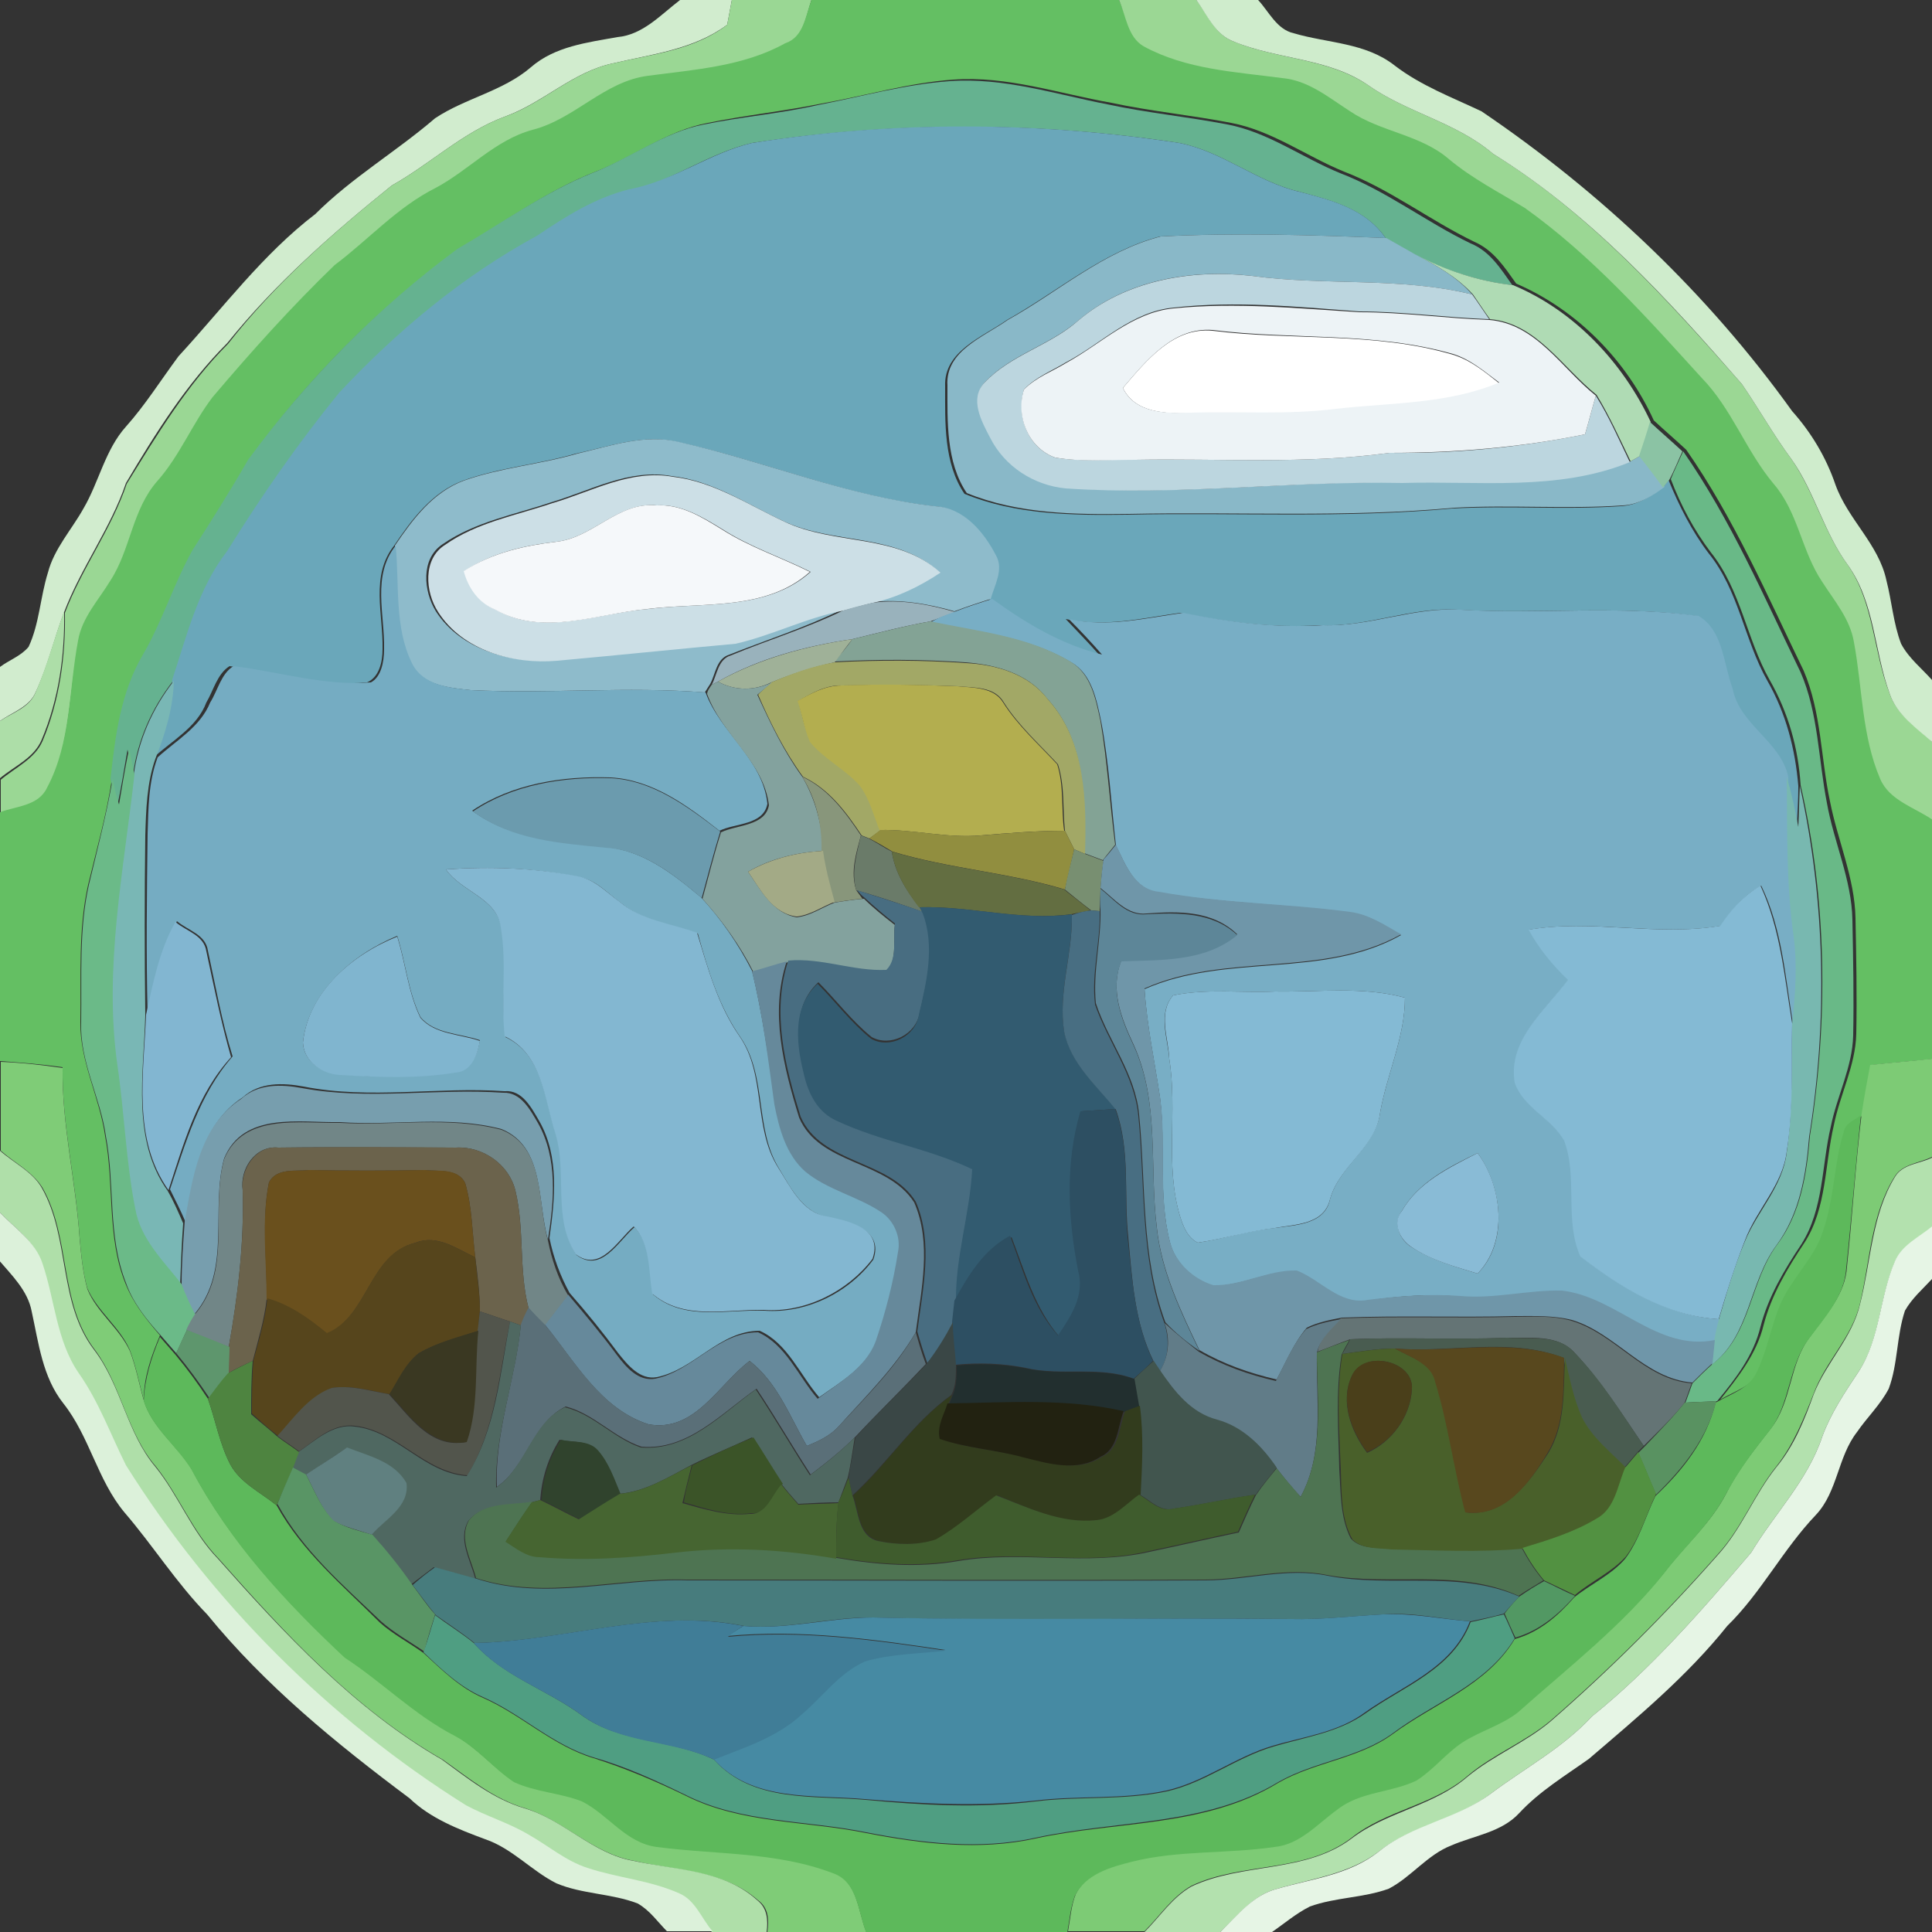 <?xml version="1.0" encoding="utf-8"?>
<!-- Generator: Adobe Illustrator 26.0.3, SVG Export Plug-In . SVG Version: 6.00 Build 0)  -->
<svg version="1.1" id="Layer_1" xmlns="http://www.w3.org/2000/svg" xmlns:xlink="http://www.w3.org/1999/xlink" x="0px" y="0px"
	 viewBox="0 0 250 250" style="enable-background:new 0 0 250 250;" xml:space="preserve">
<rect x="0" y="0" width="250" height="250" fill="#333333" stroke="none"/>
<style type="text/css">
	.st0{fill:#FFFFFF;}
	.st1{fill:#D1ECCE;}
	.st2{fill:#9AD794;}
	.st3{fill:#64BF63;}
	.st4{fill:#9BD794;}
	.st5{fill:#CFECCC;}
	.st6{fill:#65B290;}
	.st7{fill:#6AA7BA;}
	.st8{fill:#89B8C8;}
	.st9{fill:#AFDBB4;}
	.st10{fill:#BCD6DF;}
	.st11{fill:#EDF3F6;}
	.st12{fill:#8EBBCB;}
	.st13{fill:#8BC3A4;}
	.st14{fill:#69B987;}
	.st15{fill:#CCDFE6;}
	.st16{fill:#F5F8FA;}
	.st17{fill:#75ACC2;}
	.st18{fill:#99B2BC;}
	.st19{fill:#78AEC5;}
	.st20{fill:#ADDEA8;}
	.st21{fill:#83A395;}
	.st22{fill:#9FB198;}
	.st23{fill:#A2A866;}
	.st24{fill:#83A29E;}
	.st25{fill:#79B7B5;}
	.st26{fill:#B3AE4F;}
	.st27{fill:#6BBA88;}
	.st28{fill:#6B9BAE;}
	.st29{fill:#88967B;}
	.st30{fill:#78B8B0;}
	.st31{fill:#918E3F;}
	.st32{fill:#6A7B69;}
	.st33{fill:#788F71;}
	.st34{fill:#6F96A9;}
	.st35{fill:#A3AA86;}
	.st36{fill:#636E41;}
	.st37{fill:#83B7D1;}
	.st38{fill:#486D81;}
	.st39{fill:#5D8698;}
	.st40{fill:#84BAD4;}
	.st41{fill:#325B70;}
	.st42{fill:#486E82;}
	.st43{fill:#82B6D1;}
	.st44{fill:#80B5CF;}
	.st45{fill:#66899B;}
	.st46{fill:#7FCC77;}
	.st47{fill:#7DCB75;}
	.st48{fill:#779EAE;}
	.st49{fill:#2D4F62;}
	.st50{fill:#5DB95B;}
	.st51{fill:#718687;}
	.st52{fill:#6B634C;}
	.st53{fill:#89BBD6;}
	.st54{fill:#B3E1AE;}
	.st55{fill:#AFDFA9;}
	.st56{fill:#6A501D;}
	.st57{fill:#DCF1DA;}
	.st58{fill:#E6F5E5;}
	.st59{fill:#56451C;}
	.st60{fill:#52554C;}
	.st61{fill:#5A6F78;}
	.st62{fill:#647475;}
	.st63{fill:#4F6861;}
	.st64{fill:#3A4746;}
	.st65{fill:#617C88;}
	.st66{fill:#5E966D;}
	.st67{fill:#3A3822;}
	.st68{fill:#4E7452;}
	.st69{fill:#495C50;}
	.st70{fill:#49602A;}
	.st71{fill:#58481E;}
	.st72{fill:#4E8440;}
	.st73{fill:#222F2F;}
	.st74{fill:#41554E;}
	.st75{fill:#4A3F1A;}
	.st76{fill:#323C1D;}
	.st77{fill:#599261;}
	.st78{fill:#222211;}
	.st79{fill:#30432D;}
	.st80{fill:#3B5428;}
	.st81{fill:#608080;}
	.st82{fill:#529141;}
	.st83{fill:#599565;}
	.st84{fill:#466531;}
	.st85{fill:#3F5C2D;}
	.st86{fill:#477C7D;}
	.st87{fill:#529863;}
	.st88{fill:#4F9E82;}
	.st89{fill:#468AA3;}
	.st90{fill:#407D97;}
</style>
<g id="_x23_ffffffff">
	<path class="st0" d="M145.3,50.2c3-3.5,6.5-7.9,11.6-7.4c10.3,1.3,21,0.1,31.1,3.1c2.3,0.7,4.1,2.2,6,3.7c-6.7,2.8-14,2.6-21.1,3.4
		c-6.3,0.8-12.6,0.2-18.9,0.5C150.9,53.5,146.9,53.5,145.3,50.2z"/>
</g>
<g id="_x23_d1ecceff">
	<path class="st1" d="M88,0h6.7c-0.2,1.1-0.4,2.1-0.6,3.2c-4.3,3.2-9.7,3.8-14.8,5c-5.2,1.1-9,5.1-14,6.9c-5.4,2-9.6,6.1-14.6,8.9
		C43,30.2,35.6,36.7,29.4,44.4c-5.3,5.3-9.3,11.7-13.1,18.1c-2,5.9-5.8,10.9-8,16.7C7,82.6,6.2,86.2,4.6,89.6
		c-0.8,1.9-3.1,2.6-4.6,3.7v-7c1.2-0.9,2.7-1.4,3.7-2.6c1.4-3,1.5-6.4,2.5-9.6c0.8-3.1,3.1-5.6,4.6-8.3c2-3.4,2.8-7.6,5.5-10.6
		c2.5-2.8,4.5-6,6.8-9.1c5.8-6.3,10.9-13.2,17.7-18.4c4.7-4.7,10.5-8.1,15.5-12.4c3.9-2.6,8.8-3.5,12.4-6.6
		c3.1-2.7,7.3-3.2,11.2-3.9C83.2,4.5,85.5,1.9,88,0z"/>
</g>
<g id="_x23_9ad794ff">
	<path class="st2" d="M94.7,0H105c-0.7,2.1-1,4.8-3.2,5.8C96.3,8.8,90,9.1,84,10c-5.7,0.7-9.6,5.6-15,7c-4.9,1.3-8.2,5.2-12.5,7.5
		c-5,2.5-8.7,6.7-13.1,10c-5.6,5.4-10.8,11.2-15.8,17.1c-2.6,3.5-4.2,7.6-7.1,10.8c-3.3,3.6-3.5,8.8-6.1,12.9
		c-1.5,2.5-3.6,4.8-4.2,7.8c-1.3,6.3-1,13.1-4,19c-1.1,2.4-4,2.4-6.1,3.2v-4.4c1.9-1.6,4.4-2.7,5.4-5c2.2-5.2,3-11,2.9-16.6
		c2.2-5.8,6-10.8,8-16.7c3.9-6.3,7.8-12.8,13.1-18.1C35.6,36.7,43,30.2,50.7,24c5-2.8,9.2-6.9,14.6-8.9c4.9-1.7,8.8-5.8,14-6.9
		c5.1-1.2,10.5-1.7,14.8-5C94.3,2.1,94.5,1.1,94.7,0z"/>
</g>
<g id="_x23_64bf63ff">
	<path class="st3" d="M105,0h39.8c1,2,1.2,4.8,3.4,5.9c5.5,3,11.8,3.2,17.9,4.1c3.4,0.3,6.1,2.5,8.8,4.3c4,2.7,9.1,3,12.8,6.2
		c3,2.5,6.5,4.3,9.8,6.3c8.6,6.2,15.7,14.2,22.9,22c3.9,4,5.7,9.4,9.3,13.7c3.2,3.7,3.6,8.8,6.3,12.7c1.6,2.5,3.6,4.8,4.1,7.8
		c1.1,5.9,1,12.1,3.4,17.7c1.2,2.8,4.4,3.7,6.8,5.3v31c-2.7,0.3-5.4,0.5-8,0.8c-0.4,2.1-0.8,4.3-1.1,6.4c-0.8,0.7-2,1-2.2,2.1
		c-1.3,4.1-1.2,8.5-2.5,12.6c-1.1,3.5-4,6.1-5.5,9.4c-1.3,2.9-1.8,6.1-3.1,8.9c-1,2.1-3.4,2.8-5.3,3.9c2.3-2.9,4.7-5.9,5.6-9.6
		c1-3.9,3.1-7.4,5.3-10.7c2.9-4.5,2.6-10.1,3.8-15.2c0.8-4,2.8-7.7,2.9-11.8c0.1-5,0-10-0.1-15c-0.1-5.2-2.3-10-3.3-15.1
		c-1.2-5.6-1.1-11.5-3.4-16.9c-4.7-9.7-9-19.7-15.2-28.6c-1.4-1.3-2.8-2.5-4.2-3.8c-3.5-7.7-9.9-14.3-17.8-17.7
		c-1.5-2.1-2.9-4.3-5.4-5.4c-5.8-2.8-10.9-6.8-16.9-9.1c-4.9-2-9.3-5.3-14.6-6.3c-5.1-1-10.4-1.5-15.5-2.6c-6.8-1.2-13.5-3.5-20.4-3
		c-5.8,0.4-11.4,2.1-17.1,3.1c-4.9,1-9.8,1.5-14.7,2.5c-5.3,1-9.6,4.4-14.5,6.3c-6.2,2.4-11.6,6.4-17.4,9.8
		C48.9,39.8,39.8,49,32.3,59.4c-2.3,4-4.8,7.8-7.2,11.7c-2.4,4.4-3.9,9.2-6.4,13.5c-2.9,4.9-3.6,10.6-4.2,16.1
		c-0.7,4.7-2,9.2-3.1,13.8c-1.3,5.8-0.9,11.8-1,17.7c-0.1,5.1,2.5,9.8,3.2,14.8c1.2,6.3,0.2,13,2.6,19c1,2.6,2.7,4.7,4.5,6.8
		c-1.1,2.6-2.1,5.4-2.1,8.3c-0.6-2.1-1-4.3-1.8-6.4c-1.3-3-4.2-5-5.5-8c-0.6-2.1-0.8-4.4-1-6.6c-0.5-7.4-2.3-14.6-2.2-22
		c-2.7-0.4-5.4-0.6-8.1-0.8v-32.2c2.1-0.8,5-0.8,6.1-3.2c3.1-5.8,2.8-12.7,4-19c0.5-3,2.7-5.3,4.2-7.8c2.6-4,2.8-9.2,6.1-12.9
		c2.9-3.3,4.5-7.4,7.1-10.8c5-5.9,10.2-11.7,15.8-17.1c4.4-3.3,8.1-7.5,13.1-10c4.3-2.3,7.7-6.2,12.5-7.5c5.5-1.4,9.3-6.3,15-7
		c6-0.8,12.3-1.2,17.7-4.2C104,4.8,104.2,2.1,105,0z"/>
</g>
<g id="_x23_9bd794ff">
	<path class="st4" d="M144.8,0h10c1.5,1.9,2.4,4.5,4.9,5.4c5.6,2.3,12.1,2.1,17.3,5.6c5.1,3.6,11.4,4.8,16.2,8.9
		c12.5,7.7,22.5,18.8,32.2,29.8c2.2,3.2,4.1,6.6,6.4,9.7c3,4.3,4.2,9.5,7.3,13.7c3.4,4.9,3.3,11.2,5.4,16.6c0.9,2.8,3.6,4.4,5.6,6.4
		v10c-2.3-1.6-5.6-2.5-6.8-5.3c-2.4-5.6-2.3-11.8-3.4-17.7c-0.5-3-2.5-5.3-4.1-7.8c-2.7-4-3.1-9-6.3-12.7c-3.6-4.3-5.4-9.7-9.3-13.7
		c-7.1-7.8-14.2-15.8-22.9-22c-3.3-2-6.8-3.8-9.8-6.3c-3.7-3.2-8.8-3.5-12.8-6.2c-2.8-1.8-5.4-4-8.8-4.3c-6-0.8-12.4-1.1-17.9-4.1
		C145.9,4.8,145.7,2,144.8,0z"/>
</g>
<g id="_x23_cfecccff">
	<path class="st5" d="M154.8,0h8c1.4,1.5,2.4,3.8,4.6,4.3c4.4,1.3,9.3,1.2,13.1,4.2c3.4,2.6,7.4,4.1,11.2,5.9
		c15.5,10.5,29.3,23.6,40.2,38.8c2.5,2.8,4.4,6,5.6,9.5c1.6,4.5,5.6,7.7,6.6,12.4c0.7,2.7,0.9,5.6,1.9,8.2c1,1.9,2.7,3.2,4.1,4.8v8
		c-2.1-1.9-4.7-3.6-5.6-6.4c-2-5.5-1.9-11.7-5.4-16.6c-3.1-4.2-4.3-9.5-7.3-13.7c-2.3-3.1-4.2-6.5-6.4-9.7
		c-9.6-11-19.6-22-32.2-29.8c-4.8-4.1-11.1-5.3-16.2-8.9c-5.1-3.5-11.7-3.3-17.3-5.6C157.2,4.5,156.2,1.9,154.8,0z"/>
</g>
<g id="_x23_65b290ff">
	<path class="st6" d="M105.8,13.6c5.7-1.1,11.3-2.7,17.1-3.1c7-0.5,13.7,1.7,20.4,3c5.1,1.1,10.3,1.6,15.5,2.6
		c5.3,1,9.7,4.3,14.6,6.3c6,2.3,11.1,6.3,16.9,9.1c2.5,1,3.9,3.3,5.4,5.4c-4.4-0.5-8.7-1.9-12.7-4c-1.3-0.7-2.5-1.4-3.7-2.1
		c-2.6-3.8-7.1-4.9-11.2-6c-5.5-1.3-9.9-5.2-15.5-6.3c-18.3-2.8-37-2.8-55.3,0c-5.5,1.3-10.2,4.8-15.6,6.2c-4.4,1.1-8.2,3.4-11.9,6
		C60.1,36,51.6,43.1,44.1,51C38.8,57.5,34,64.4,29.5,71.5c-3.8,4.8-5.2,10.8-7.1,16.6c-2.8,3.6-4.6,7.7-5.2,12.2
		c-0.2-0.8-0.5-2.5-0.7-3.3c-0.4,2.4-0.8,4.8-1.3,7.2c-0.2-0.8-0.7-2.5-0.9-3.4c0.6-5.5,1.3-11.2,4.2-16.1c2.5-4.3,4-9.2,6.4-13.5
		c2.5-3.9,4.9-7.7,7.2-11.7C39.8,49,48.9,39.8,59.2,32.2c5.7-3.3,11.2-7.3,17.4-9.8c4.9-1.9,9.3-5.3,14.5-6.3
		C96,15.1,101,14.7,105.8,13.6z"/>
</g>
<g id="_x23_6aa7baff">
	<path class="st7" d="M97.3,18.5c18.3-2.9,37-2.8,55.3,0c5.6,1.1,10,5,15.5,6.3c4.2,1.1,8.6,2.2,11.2,6c-9.7-0.4-19.5-0.7-29.2-0.2
		c-7.3,1.9-13.2,7.1-19.8,10.8c-3.1,2.2-8.2,4-8,8.6c0,4.7-0.2,9.9,2.5,13.9c6.6,2.7,13.9,2.8,21,2.7c14-0.3,28.1,0.5,42.1-0.8
		c7.3-0.4,14.6,0.2,21.8-0.3c2.1-0.1,3.8-1.2,5.4-2.4c0.2-0.2,0.6-0.7,0.8-1c1.4,3.4,3,6.6,5.2,9.5c3.9,4.8,4.6,11.2,7.6,16.5
		c2.4,4.2,3.6,8.8,4,13.6c0,1.8-0.1,3.5-0.2,5.3c-0.5-2.2-1-4.3-1.5-6.5c-1.1-4.6-6.3-6.7-7.2-11.4c-1.1-3.2-1.1-7.5-4.4-9.4
		c-10.2-1.4-20.4-0.2-30.7-0.8c-6.1-0.4-11.8,2.3-17.9,2c-6.1,0.4-12.1-0.4-18.1-1.6c-4.9,0.7-9.8,1.9-14.8,0.8
		c1.4,1.5,2.9,3,4.3,4.6c-5.2-1.2-9.8-4.1-14.2-7.2c0.4-1.8,1.7-3.8,0.7-5.6c-1.6-3.1-4.2-6.2-7.9-6.4c-11.4-1.3-22-5.9-33.1-8.3
		c-4.4-1.1-8.9,0.6-13.2,1.5c-4.8,1.4-9.9,1.8-14.6,3.5c-4,1.5-6.6,5-8.9,8.4c-3.1,3.9-1.4,8.9-1.5,13.4c0,1.6-0.4,3.6-2,4.3
		c-6,0.6-11.9-1.3-17.8-2.1c-1.6,1-2.1,3.2-3,4.7c-1.2,3.2-4.4,4.9-6.8,7.1c1.3-3.2,2.3-6.6,2.4-10.1c1.9-5.7,3.3-11.7,7.1-16.6
		c4.4-7.1,9.2-14,14.5-20.5c7.5-8,16-15.1,25.6-20.3c3.7-2.5,7.5-4.9,11.9-6C87.2,23.4,91.8,19.8,97.3,18.5z"/>
</g>
<g id="_x23_89b8c8ff">
	<path class="st8" d="M130.4,41.4c6.5-3.6,12.4-8.9,19.8-10.8c9.7-0.5,19.4-0.2,29.2,0.2c1.2,0.7,2.5,1.4,3.7,2.1
		c2.7,1.4,5.4,2.9,7.4,5.2c-9.4-2.3-19.1-1.1-28.5-2.4c-7.8-0.9-16.3,0.5-22.5,5.8c-3.7,3.2-8.7,4.4-12,7.9c-2,2.1-0.4,5,0.7,7.1
		c1.9,3.7,5.7,6.2,9.8,6.6c14.5,1.1,29-0.9,43.6-0.7c9.8-0.4,20.1,1,29.4-2.7c0.3-0.2,0.9-0.5,1.2-0.7c1,1.3,2.1,2.7,3.2,4
		c-1.6,1.2-3.4,2.3-5.4,2.4c-7.3,0.5-14.6-0.1-21.8,0.3c-14,1.3-28.1,0.5-42.1,0.8c-7.1,0.1-14.4,0-21-2.7c-2.7-4-2.5-9.3-2.5-13.9
		C122.3,45.4,127.3,43.6,130.4,41.4z"/>
</g>
<g id="_x23_afdbb4ff">
	<path class="st9" d="M183.1,32.9c4,2.1,8.2,3.5,12.7,4c7.9,3.3,14.2,10,17.8,17.7c-0.4,1.5-0.9,3-1.4,4.4c-0.3,0.2-0.9,0.5-1.2,0.7
		c-1.4-2.9-2.7-5.8-4.4-8.6c-4.4-3.5-7.8-9.3-13.8-9.8c-0.8-1.1-1.5-2.2-2.2-3.2C188.5,35.8,185.8,34.3,183.1,32.9z"/>
</g>
<g id="_x23_bcd6dfff">
	<path class="st10" d="M139.5,41.5c6.1-5.2,14.6-6.7,22.5-5.8c9.5,1.3,19.2,0.1,28.5,2.4c0.8,1.1,1.5,2.2,2.2,3.2
		c-5.6-0.2-11.2-1-16.8-1c-8-0.6-16-1.4-24-0.5c-5.5,0.5-9.4,4.7-14,7.1c-1.8,1.1-3.9,1.9-5.4,3.5c-1,3.5,0.5,7.5,4,8.8
		c3.4,0.6,6.9,0.2,10.4,0.3c11-0.2,22,0.6,32.9-0.9c8.5,0.1,16.9-0.7,25.3-2.4c0.5-1.7,0.9-3.3,1.4-5c1.7,2.7,3,5.7,4.4,8.6
		c-9.3,3.8-19.6,2.4-29.4,2.7c-14.5-0.3-29,1.7-43.6,0.7c-4.1-0.4-7.9-2.8-9.8-6.6c-1.1-2.1-2.7-5-0.7-7.1
		C130.8,45.9,135.9,44.7,139.5,41.5z"/>
</g>
<g id="_x23_edf3f6ff">
	<path class="st11" d="M137.9,47c4.6-2.5,8.6-6.6,14-7.1c8-0.8,16,0,24,0.5c5.6,0,11.2,0.8,16.8,1c6.1,0.5,9.4,6.3,13.8,9.8
		c-0.5,1.7-0.9,3.3-1.4,5c-8.3,1.7-16.8,2.4-25.3,2.4c-10.9,1.5-22,0.7-32.9,0.9c-3.5,0-7,0.3-10.4-0.3c-3.5-1.3-5.1-5.4-4-8.8
		C134.1,48.8,136.1,48.1,137.9,47 M145.3,50.2c1.6,3.3,5.6,3.3,8.7,3.2c6.3-0.2,12.6,0.3,18.9-0.5c7.1-0.8,14.4-0.6,21.1-3.4
		c-1.9-1.4-3.7-3-6-3.7c-10.1-2.9-20.7-1.8-31.1-3.1C151.8,42.3,148.3,46.7,145.3,50.2z"/>
</g>
<g id="_x23_8ebbcbff">
	<path class="st12" d="M74.7,58.7c4.3-1,8.8-2.6,13.2-1.5c11.1,2.5,21.7,7,33.1,8.3c3.7,0.2,6.3,3.3,7.9,6.4c1,1.8-0.2,3.8-0.7,5.6
		c-1.6,0.5-3.1,1-4.7,1.6c-3.5-1-7.1-1.6-10.7-1.2c3.1-0.7,6.1-2.1,8.7-3.9c-5.6-5.1-13.7-3.5-20.2-6.6c-4.7-2.2-9.1-5.2-14.4-5.8
		c-5.5-1-10.5,1.9-15.6,3.4c-4.7,1.6-9.8,2.5-14,5.4c-2.9,1.9-2.5,6.1-0.9,8.7c3.2,5,9.8,6.8,15.4,6.3c7.7-0.7,15.4-1.6,23.1-2.2
		c4.8-1,9.2-3.4,14-4.3c-4.7,2.3-9.7,3.9-14.5,5.8c-1.7,0.5-1.8,2.5-2.5,3.8c-0.2,0.3-0.5,0.8-0.7,1.1c-10.1-0.8-20.2,0.2-30.3-0.3
		c-2.8-0.3-6.4-0.6-7.7-3.5c-2.4-4.7-1.7-10.1-2.1-15.2c2.3-3.4,4.9-6.9,8.9-8.4C64.8,60.5,69.9,60.1,74.7,58.7z"/>
</g>
<g id="_x23_8bc3a4ff">
	<path class="st13" d="M212.1,59c0.5-1.5,1-3,1.4-4.4c1.4,1.3,2.8,2.5,4.2,3.8c-0.4,0.9-1.2,2.8-1.7,3.7c-0.2,0.2-0.6,0.7-0.8,1
		C214.2,61.7,213.2,60.4,212.1,59z"/>
</g>
<g id="_x23_69b987ff">
	<path class="st14" d="M217.8,58.4C224,67.3,228.3,77.3,233,87c2.3,5.3,2.3,11.3,3.4,16.9c0.9,5.1,3.2,9.9,3.3,15.1
		c0.1,5,0.2,10,0.1,15c-0.1,4.1-2.1,7.8-2.9,11.8c-1.2,5.1-0.9,10.6-3.8,15.2c-2.2,3.3-4.3,6.8-5.3,10.7c-0.9,3.7-3.2,6.7-5.6,9.6
		c-1.4,0.1-2.7,0.1-4.1,0.2c0.3-0.8,0.6-1.7,0.9-2.5c0.8-0.8,1.7-1.7,2.6-2.5c5-3.8,4.8-10.7,8.4-15.5c3-4,3.8-9.1,4.2-14
		c2.4-15,2.2-30.5-1.2-45.4c-0.3-4.8-1.6-9.4-4-13.6c-3-5.3-3.7-11.6-7.6-16.5c-2.2-2.9-3.9-6.1-5.2-9.5
		C216.5,61.2,217.4,59.3,217.8,58.4z"/>
</g>
<g id="_x23_ccdfe6ff">
	<path class="st15" d="M71.5,65.1c5.1-1.5,10.1-4.4,15.6-3.4c5.2,0.6,9.7,3.6,14.4,5.8c6.5,3.1,14.6,1.5,20.2,6.6
		c-2.7,1.8-5.6,3.2-8.7,3.9c-1.3,0.3-2.6,0.7-3.8,1c-4.8,0.9-9.2,3.2-14,4.3c-7.7,0.7-15.4,1.5-23.1,2.2c-5.7,0.5-12.2-1.3-15.4-6.3
		c-1.7-2.6-2-6.9,0.9-8.7C61.7,67.6,66.8,66.7,71.5,65.1 M72,70.1c-4.2,0.5-8.3,1.4-11.9,3.8c0.6,2.2,1.9,4.1,4.1,5
		c6.1,3.5,13.2,0.4,19.7-0.1c7-0.9,15.3,0.3,21-4.8c-3.8-1.9-7.8-3.2-11.4-5.5c-2.6-1.6-5.4-3.3-8.5-3.1C80,64.9,76.7,69.6,72,70.1z
		"/>
</g>
<g id="_x23_f5f8faff">
	<path class="st16" d="M72,70.1c4.7-0.5,8-5.2,12.9-4.7c3.2-0.2,5.9,1.5,8.5,3.1c3.6,2.3,7.6,3.6,11.4,5.5c-5.7,5.1-13.9,3.9-21,4.8
		c-6.5,0.6-13.5,3.6-19.7,0.1c-2.2-0.9-3.5-2.8-4.1-5C63.7,71.5,67.9,70.6,72,70.1z"/>
</g>
<g id="_x23_75acc2ff">
	<path class="st17" d="M49.7,84c0.1-4.5-1.6-9.5,1.5-13.4c0.5,5.1-0.2,10.5,2.1,15.2c1.4,2.9,4.9,3.2,7.7,3.5
		c10.1,0.5,20.2-0.5,30.3,0.3c1.9,5.2,7.4,8.6,8,14.4c-0.5,2.8-4.2,2.5-6.2,3.5c-4.1-3.2-8.6-6.6-14.1-6.9
		c-6.2-0.2-12.7,0.8-17.9,4.3c5,3.7,11.3,4,17.2,4.7c4.9,0.4,8.8,3.5,12.4,6.5c2.6,2.8,4.8,6,6.6,9.5c1.4,5.6,2.1,11.4,3.1,17.1
		c0.6,3.1,1.5,6.5,4,8.7c2.9,2.4,6.8,3.2,9.9,5.3c1.6,1.1,2.4,3.2,2.1,5.1c-0.6,3.9-1.6,7.9-2.9,11.6c-1.3,3.5-4.7,5.4-7.5,7.4
		c-2.5-2.9-4.1-7-7.7-8.6c-5.2,0-8.4,5-13.3,6c-2.2,0.4-3.8-1.6-5-3.1c-2-2.7-4.1-5.3-6.3-7.8c-1.2-2.2-2.1-4.6-2.6-7.1
		c0.7-5,1.3-10.5-1.3-15.1c-1-1.7-2.2-4.1-4.5-3.9c-8.6-0.6-17.4,1.1-26-0.6c-2.7-0.5-5.7-0.6-7.9,1.4c-5.4,3.5-6.3,10.3-7.4,16.1
		c-0.6-1.4-1.3-2.8-2-4.2c2-6,3.8-12.3,8.1-17.2c-1.4-4.5-2.2-9.1-3.2-13.7c-0.3-2.1-2.6-2.6-4-3.8c-2.2,3.7-3,7.9-3.8,12
		c-0.2-7.8-0.1-15.6,0-23.3c0.1-3.3,0.1-6.7,1.3-9.9c2.4-2.2,5.5-3.9,6.8-7.1c1-1.6,1.4-3.7,3-4.7c5.9,0.7,11.8,2.6,17.8,2.1
		C49.3,87.6,49.7,85.7,49.7,84 M57.7,112.5c2,2.9,6.6,3.7,7.2,7.6c0.8,4.7-0.1,9.4,0.5,14.1c4.9,2.3,5.1,8.2,6.6,12.7
		c1.5,5-0.4,10.9,2.6,15.5c3.2,2.4,5.4-1.8,7.5-3.6c2.2,2.3,1.9,5.8,2.4,8.7c4.1,3.5,9.6,1.9,14.4,2.1c5.4,0.4,10.9-2.3,14.1-6.6
		c1.4-3.9-3.1-4.9-5.9-5.5c-3.2-0.6-4.8-3.8-6.3-6.3c-3.2-5.2-1.5-11.9-5-17c-2.8-4-4.2-8.7-5.5-13.4c-3.4-1.2-7.2-1.6-10-4
		c-1.7-1.2-3.2-3-5.4-3.3C69.2,112.3,63.5,112.1,57.7,112.5 M39.2,134.9c0.1,2.5,2.5,4,4.8,4.1c4.9,0.4,10,0.5,14.9-0.3
		c2.1-0.2,2.9-2.3,3.2-4.1c-2.6-0.9-5.9-0.8-7.7-3c-1.6-3.3-1.9-7-3-10.5C45.6,123.5,39.9,128.4,39.2,134.9z"/>
</g>
<g id="_x23_99b2bcff">
	<path class="st18" d="M109.1,79c1.3-0.4,2.5-0.7,3.8-1c3.6-0.5,7.3,0.2,10.7,1.2c-0.8,0.3-2.4,0.9-3.2,1.2
		c-3.4,0.6-6.8,1.5-10.1,2.3c-6.1,0.9-12.1,2.5-17.4,5.5l-0.8,0.4c0.7-1.3,0.8-3.3,2.5-3.8C99.4,82.8,104.4,81.3,109.1,79z"/>
</g>
<g id="_x23_78aec5ff">
	<path class="st19" d="M123.7,79.1c1.5-0.6,3.1-1.1,4.7-1.6c4.3,3.1,8.9,5.9,14.2,7.2c-1.4-1.6-2.8-3.1-4.3-4.6
		c4.9,1.1,9.9-0.1,14.8-0.8c5.9,1.2,12,2,18.1,1.6c6.1,0.2,11.8-2.4,17.9-2c10.2,0.6,20.5-0.6,30.7,0.8c3.2,1.9,3.2,6.2,4.4,9.4
		c0.9,4.7,6.2,6.8,7.2,11.4c0.1,6.9-0.1,13.8,0.8,20.6c0.5,3.8,0.2,7.5-0.2,11.3c-1-6-1.4-12.2-4.1-17.8c-2.2,1.2-3.8,3.1-5.2,5.2
		c-8.3,1.4-16.6-0.9-24.8,0.5c1.4,2.4,3.1,4.6,5.1,6.5c-3.1,3.9-7.8,7.8-6.9,13.3c1.2,3.2,4.7,4.7,6.4,7.5c1.8,4.8,0,10.3,2.1,15
		c5.2,4,11.2,7.7,17.9,8.1c-0.1,0.7-0.4,2.1-0.6,2.8c-7.5,1.5-12.7-5.6-19.8-6.4c-4.4-0.1-8.7,1.1-13.1,0.7c-4-0.4-8-0.1-12,0.5
		c-3.6,0.8-6.1-2.6-9.2-3.8c-3.7-0.1-7.1,1.9-10.8,1.9c-2.6-0.8-4.9-2.9-5.6-5.6c-1.6-6.2-0.5-12.6-1.3-18.8c-0.7-4.7-1.7-9.3-2-14
		c10.6-4.7,23.1-1.3,33.2-7c-2.1-1.2-4.1-2.6-6.6-2.9c-8.2-1.1-16.6-1.2-24.7-2.6c-3.2-0.3-4.4-3.7-5.6-6.1
		c-0.6-5.3-0.9-10.7-1.9-16c-0.6-2.8-1.2-6.2-3.9-7.7c-5.5-3.3-12-3.9-18.1-5.2C121.2,80,122.8,79.4,123.7,79.1 M151.8,128.8
		c-2,2.3-0.7,5.5-0.5,8.2c1.1,6.8-0.6,13.7,1.4,20.4c0.4,1.3,1,2.8,2.3,3.4c3.4-0.5,6.6-1.6,10-1.9c2.6-0.4,6.4-0.4,7.1-3.7
		c1.2-4.4,5.9-6.7,6.5-11.3c0.9-5,3.2-9.7,3.2-14.8c-5.5-1.5-11.2-0.7-16.8-0.8C160.7,128.5,156.2,127.9,151.8,128.8 M181.4,156.7
		c-1.2,1.5-0.3,3.8,1.3,4.7c2.6,1.7,5.6,2.5,8.5,3.4c4-4,3.2-11.2,0-15.6C187.5,151,183.5,153,181.4,156.7z"/>
</g>
<g id="_x23_addea8ff">
	<path class="st20" d="M4.6,89.6c1.5-3.4,2.4-7,3.7-10.5c0.1,5.7-0.7,11.4-2.9,16.6c-1,2.4-3.5,3.4-5.4,5v-7.4
		C1.6,92.2,3.8,91.6,4.6,89.6z"/>
</g>
<g id="_x23_83a395ff">
	<path class="st21" d="M110.3,82.7c3.4-0.8,6.7-1.7,10.1-2.3c6.1,1.3,12.6,1.9,18.1,5.2c2.7,1.6,3.3,4.9,3.9,7.7
		c0.9,5.3,1.2,10.7,1.9,16c-0.4,0.5-1.2,1.5-1.6,2c-0.8-0.3-1.6-0.6-2.4-0.9c0.2-6.9,0.1-14.7-4.8-20c-2.5-3.3-6.7-4.4-10.6-4.7
		c-5.7-0.4-11.3-0.4-17-0.1C108.8,84.7,109.6,83.7,110.3,82.7z"/>
</g>
<g id="_x23_9fb198ff">
	<path class="st22" d="M92.9,88.2c5.4-3,11.4-4.6,17.4-5.5c-0.8,1-1.5,2-2.3,3c-2.8,0.6-5.5,1.5-8.2,2.6
		C97.6,89.4,95.1,89.4,92.9,88.2z"/>
</g>
<g id="_x23_a2a866ff">
	<path class="st23" d="M99.8,88.3c2.6-1.1,5.3-2.1,8.2-2.6c5.7-0.3,11.3-0.3,17,0.1c3.9,0.2,8.1,1.4,10.6,4.7c4.9,5.4,5,13.2,4.8,20
		l-1.4-0.6c-0.3-0.6-0.9-1.8-1.2-2.4c-0.3-2.9,0-5.8-0.9-8.6c-2.4-2.6-5.1-5-7-8c-1.2-2.1-3.9-1.9-5.9-2.1c-5-0.2-10-0.2-15-0.1
		c-2.1-0.1-4,1-5.7,2c0.5,1.8,0.8,3.7,1.7,5.3c1.8,2.2,4.5,3.5,6.4,5.6c1.3,1.7,1.8,3.9,2.6,5.8l-1.5,1.1l-1-0.4c-2-3-4.2-6-7.6-7.6
		c-2.4-3.3-4.2-6.9-5.8-10.6C98.4,89.5,99.4,88.7,99.8,88.3z"/>
</g>
<g id="_x23_83a29eff">
	<path class="st24" d="M92.1,88.6l0.8-0.4c2.2,1.2,4.7,1.2,7,0.1c-0.5,0.4-1.4,1.2-1.9,1.6c1.7,3.7,3.4,7.3,5.8,10.6
		c1.7,2.9,2.6,6.2,2.7,9.6c-3.4,0.2-6.8,1-9.7,2.7c1.6,2.3,3.2,5.4,6.3,5.9c1.8-0.2,3.3-1.3,4.9-1.9c1.2-0.2,2.5-0.4,3.8-0.5
		c1.2,1.2,2.6,2.3,4,3.4c-0.3,1.9,0.4,4.5-1.1,6c-4.3,0.2-8.4-1.5-12.7-1.2c-1.5,0.4-3,0.8-4.5,1.3c-1.7-3.4-4-6.6-6.6-9.5
		c0.8-2.9,1.5-5.8,2.4-8.6c2.1-1,5.7-0.8,6.2-3.5c-0.7-5.7-6.1-9.1-8-14.4C91.5,89.4,91.9,88.9,92.1,88.6z"/>
</g>
<g id="_x23_79b7b5ff">
	<path class="st25" d="M17.3,100.3c0.6-4.5,2.4-8.6,5.2-12.2c-0.1,3.5-1.1,6.8-2.4,10.1c-1.1,3.1-1.2,6.6-1.3,9.9
		c-0.1,7.8-0.1,15.5,0,23.3c-0.2,7.6-1.8,16.1,2.9,22.7c0.8,1.4,1.4,2.8,2,4.2c-0.2,2.7-0.3,5.4-0.4,8.1c-2.3-3.1-5.3-5.9-6.1-9.9
		c-1.2-6.1-1.4-12.3-2.3-18.5C13.3,125.4,15.9,112.8,17.3,100.3z"/>
</g>
<g id="_x23_b3ae4fff">
	<path class="st26" d="M103.2,90.7c1.8-1,3.6-2,5.7-2c5-0.2,10-0.1,15,0.1c2,0.2,4.7,0.1,5.9,2.1c1.9,3,4.6,5.4,7,8
		c0.9,2.8,0.5,5.8,0.9,8.6c-3.6,0-7.2,0.3-10.8,0.6c-4.4,0.4-8.7-0.8-13.1-0.7c-0.8-2-1.3-4.1-2.6-5.8c-1.9-2.1-4.6-3.4-6.4-5.6
		C104.1,94.4,103.8,92.5,103.2,90.7z"/>
</g>
<g id="_x23_6bba88ff">
	<path class="st27" d="M15.4,104.1c0.4-2.4,0.8-4.8,1.3-7.2c0.2,0.8,0.5,2.5,0.7,3.3c-1.4,12.5-4,25.1-2.2,37.7
		c0.9,6.1,1.1,12.4,2.3,18.5c0.7,4,3.7,6.8,6.1,9.9c0.6,1.2,1.1,2.5,1.7,3.8c-0.4,0.6-0.7,1.3-1.1,2c-0.5,1-0.9,2-1.4,3
		c-0.5-0.6-1.5-1.7-2-2.3c-1.8-2-3.6-4.2-4.5-6.8c-2.4-6.1-1.4-12.7-2.6-19c-0.7-5-3.4-9.6-3.2-14.8c0.1-5.9-0.3-11.9,1-17.7
		c1.1-4.6,2.3-9.2,3.1-13.8C14.7,101.6,15.1,103.2,15.4,104.1z"/>
</g>
<g id="_x23_6b9baeff">
	<path class="st28" d="M61.2,105c5.2-3.5,11.7-4.5,17.9-4.3c5.4,0.3,9.9,3.7,14.1,6.9c-0.9,2.9-1.6,5.7-2.4,8.6
		c-3.6-3-7.5-6.2-12.4-6.5C72.4,109.1,66.2,108.7,61.2,105z"/>
</g>
<g id="_x23_88967bff">
	<path class="st29" d="M103.8,100.5c3.4,1.6,5.6,4.6,7.6,7.6c-0.6,2.3-1.4,4.7-0.6,7.1c0.2,0.3,0.6,0.8,0.8,1.1
		c-1.3,0.1-2.5,0.3-3.8,0.5c-0.6-2.2-1.1-4.4-1.5-6.6C106.4,106.7,105.6,103.4,103.8,100.5z"/>
</g>
<g id="_x23_78b8b0ff">
	<path class="st30" d="M231.2,100.5c0.6,2.1,1.1,4.3,1.5,6.5c0.1-1.8,0.1-3.5,0.2-5.3c3.3,14.9,3.6,30.4,1.2,45.4
		c-0.4,4.9-1.2,9.9-4.2,14c-3.6,4.8-3.4,11.7-8.4,15.5c0.1-1,0.2-2,0.3-3c0.1-0.7,0.4-2.1,0.6-2.8c1-3.4,2-6.9,3.4-10.2
		c1.6-3.9,4.9-7.1,5.4-11.5c0.8-5.5,0.6-11.1,0.7-16.6c0.4-3.7,0.7-7.5,0.2-11.3C231.1,114.3,231.3,107.4,231.2,100.5z"/>
</g>
<g id="_x23_918e3fff">
	<path class="st31" d="M113.9,107.4c4.4-0.1,8.7,1.1,13.1,0.7c3.6-0.3,7.2-0.6,10.8-0.6c0.3,0.6,0.9,1.8,1.2,2.4
		c-0.4,1.7-0.8,3.5-1.2,5.2c-7.3-2.2-15-2.7-22.3-4.9c-1-0.6-2-1.2-3-1.7L113.9,107.4z"/>
</g>
<g id="_x23_6a7b69ff">
	<path class="st32" d="M111.4,108.1l1,0.4c1,0.5,2,1.2,3,1.7c0.4,2.7,1.9,5.1,3.6,7.2l0.4,0.6c-2.8-1-5.7-2-8.6-2.8
		C110.1,112.8,110.9,110.4,111.4,108.1z"/>
</g>
<g id="_x23_788f71ff">
	<path class="st33" d="M139,109.9l1.4,0.6c0.8,0.3,1.6,0.6,2.4,0.9c-0.2,1.2-0.3,2.4-0.4,3.7c0,0.9-0.1,1.9-0.1,2.8l-1.1-0.1
		c-1.2-0.9-2.3-1.8-3.4-2.7C138.1,113.4,138.6,111.6,139,109.9z"/>
</g>
<g id="_x23_6f96a9ff">
	<path class="st34" d="M144.4,109.3c1.2,2.5,2.4,5.8,5.6,6.1c8.2,1.5,16.5,1.5,24.7,2.6c2.4,0.3,4.5,1.7,6.6,2.9
		c-10.2,5.7-22.7,2.3-33.2,7c0.3,4.7,1.3,9.3,2,14c0.9,6.2-0.3,12.7,1.3,18.8c0.7,2.7,3,4.8,5.6,5.6c3.7,0.1,7.1-2,10.8-1.9
		c3.1,1.2,5.6,4.5,9.2,3.8c4-0.5,8-0.8,12-0.5c4.4,0.4,8.7-0.8,13.1-0.7c7.1,0.8,12.3,7.9,19.8,6.4c-0.1,1-0.2,2-0.3,3
		c-0.9,0.8-1.7,1.6-2.6,2.5c-6.2-0.5-9.9-6.4-15.6-8.1c-2.4-0.6-4.9-0.5-7.3-0.5c-7.5,0.2-15-0.1-22.5,0.2c-1.5,0.3-3.1,0.6-4.5,1.3
		c-1.7,2-2.7,4.5-3.9,6.7c-3.5-0.8-6.9-2-10-3.8c-2.4-5-4.9-10.2-5.5-15.8c-1-7.9,0.4-16.2-3-23.7c-1.6-3.4-3.1-7.2-1.6-10.9
		c5.1-0.3,10.8,0,15-3.4c-3.2-3.1-7.6-3-11.7-2.7c-2.5,0.3-4.2-1.9-6-3.3c0.1-1.2,0.2-2.5,0.4-3.7
		C143.2,110.8,144,109.8,144.4,109.3z"/>
</g>
<g id="_x23_a3aa86ff">
	<path class="st35" d="M96.8,112.8c3-1.7,6.3-2.5,9.7-2.7c0.3,2.2,0.9,4.4,1.5,6.6c-1.6,0.6-3.1,1.7-4.9,1.9
		C99.9,118.2,98.4,115.1,96.8,112.8z"/>
</g>
<g id="_x23_636e41ff">
	<path class="st36" d="M115.4,110.2c7.3,2.2,15,2.7,22.3,4.9c1.1,0.9,2.3,1.8,3.4,2.7c-0.8,0.2-1.7,0.3-2.5,0.5
		c-6.6,0.9-13.1-1.1-19.7-0.9C117.3,115.3,115.8,112.9,115.4,110.2z"/>
</g>
<g id="_x23_83b7d1ff">
	<path class="st37" d="M57.7,112.5c5.7-0.4,11.5-0.2,17.1,0.9c2.2,0.4,3.7,2.1,5.4,3.3c2.8,2.4,6.7,2.8,10,4
		c1.4,4.6,2.7,9.4,5.5,13.4c3.5,5.1,1.7,11.8,5,17c1.6,2.5,3.1,5.8,6.3,6.3c2.8,0.6,7.3,1.5,5.9,5.5c-3.2,4.2-8.7,7-14.1,6.6
		c-4.8-0.1-10.3,1.4-14.4-2.1c-0.5-2.9-0.2-6.4-2.4-8.7c-2.1,1.8-4.3,6-7.5,3.6c-3-4.6-1.1-10.5-2.6-15.5
		c-1.5-4.6-1.7-10.4-6.6-12.7c-0.5-4.7,0.3-9.4-0.5-14.1C64.3,116.2,59.7,115.4,57.7,112.5z"/>
</g>
<g id="_x23_486d81ff">
	<path class="st38" d="M110.9,115.2c2.9,0.9,5.7,1.8,8.6,2.8c1.6,4.2,0.5,8.9-0.5,13.1c-0.5,2.8-3.8,4.4-6.2,3.1
		c-2.6-2.1-4.6-4.8-6.9-7.1c-3.5,3.2-2.7,8.3-1.6,12.4c0.6,2.2,1.8,4.4,4,5.3c5.6,2.7,11.9,3.6,17.6,6.3c-0.3,5.8-2.2,11.4-2.1,17.2
		c-0.1,0.9-0.2,1.8-0.3,2.7c-1,1.9-2.2,3.8-3.5,5.4c-0.5-1.4-0.9-2.7-1.3-4.1c0.7-5.5,2.1-11.5-0.2-16.8c-3.4-5.5-12.2-4.8-14.9-11
		c-2-6.5-3.8-13.5-1.6-20.2c4.3-0.4,8.4,1.4,12.7,1.2c1.5-1.5,0.8-4,1.1-6c-1.4-1.1-2.7-2.2-4-3.4
		C111.5,115.9,111.1,115.4,110.9,115.2z"/>
</g>
<g id="_x23_5d8698ff">
	<path class="st39" d="M142.4,115c1.8,1.4,3.4,3.6,6,3.3c4.1-0.2,8.5-0.3,11.7,2.7c-4.2,3.5-9.9,3.2-15,3.4c-1.5,3.7,0,7.5,1.6,10.9
		c3.4,7.4,2,15.8,3,23.7c0.6,5.6,3.1,10.8,5.5,15.8c-1.6-1.1-3.1-2.3-4.4-3.7c-3.2-8.6-2.5-17.9-3.4-26.9c-0.5-5.3-4-9.5-5.6-14.4
		c-0.4-4.1,0.7-8.1,0.6-12.1C142.3,116.9,142.4,116,142.4,115z"/>
</g>
<g id="_x23_84bad4ff">
	<path class="st40" d="M222.6,119.8c1.4-2.1,3-3.9,5.2-5.2c2.6,5.6,3.1,11.8,4.1,17.8c-0.1,5.5,0.2,11.1-0.7,16.6
		c-0.5,4.3-3.9,7.5-5.4,11.5c-1.3,3.3-2.4,6.8-3.4,10.2c-6.8-0.4-12.7-4.1-17.9-8.1c-2.1-4.7-0.3-10.2-2.1-15
		c-1.7-2.9-5.3-4.3-6.4-7.5c-0.9-5.5,3.9-9.4,6.9-13.3c-2-1.9-3.8-4.1-5.1-6.5C206,118.9,214.3,121.2,222.6,119.8z"/>
	<path class="st40" d="M151.8,128.8c4.3-0.9,8.8-0.3,13.2-0.5c5.6,0.1,11.3-0.7,16.8,0.8c0,5.1-2.3,9.8-3.2,14.8
		c-0.5,4.6-5.3,6.9-6.5,11.3c-0.8,3.3-4.5,3.2-7.1,3.7c-3.4,0.4-6.6,1.4-10,1.9c-1.3-0.6-1.9-2.1-2.3-3.4c-2-6.6-0.3-13.6-1.4-20.4
		C151.2,134.3,149.8,131.1,151.8,128.8z"/>
</g>
<g id="_x23_325b70ff">
	<path class="st41" d="M119,117.4c6.6-0.2,13.1,1.8,19.7,0.9c0.1,5.1-1.8,10.1-1,15.1c0.8,4.1,4.1,7,6.7,10.1
		c-1.5,0.1-3,0.2-4.5,0.3c-2,6.8-1.6,14-0.2,20.8c0.9,3.1-0.9,5.9-2.6,8.4c-3.2-3.7-4.5-8.5-6.2-12.9c-3.4,1.8-5.4,5.1-7.2,8.4
		c-0.1-5.8,1.8-11.4,2.1-17.2c-5.6-2.7-11.9-3.6-17.6-6.3c-2.2-1-3.4-3.1-4-5.3c-1.1-4.1-1.9-9.2,1.6-12.4c2.3,2.3,4.3,5,6.9,7.1
		c2.4,1.4,5.8-0.3,6.2-3.1c1-4.2,2.1-8.9,0.5-13.1L119,117.4z"/>
</g>
<g id="_x23_486e82ff">
	<path class="st42" d="M141.2,117.8l1.1,0.1c0.1,4.1-1.1,8.1-0.6,12.1c1.7,4.9,5.1,9.1,5.6,14.4c0.9,9,0.2,18.2,3.4,26.9
		c0.6,2,0.6,4.2-0.6,6.1l-0.8-1.2c-2.5-5-2.8-10.7-3.3-16.1c-0.6-5.5,0.3-11.2-1.6-16.5c-2.5-3.1-5.9-6-6.7-10.1
		c-0.8-5.1,1.1-10,1-15.1C139.5,118.1,140.3,117.9,141.2,117.8z"/>
</g>
<g id="_x23_82b6d1ff">
	<path class="st43" d="M18.9,131.3c0.9-4.1,1.7-8.3,3.8-12c1.4,1.2,3.7,1.7,4,3.8c1,4.6,1.9,9.2,3.2,13.7
		c-4.4,4.8-6.1,11.1-8.1,17.2C17.1,147.4,18.6,138.9,18.9,131.3z"/>
</g>
<g id="_x23_80b5cfff">
	<path class="st44" d="M39.2,134.9c0.7-6.6,6.4-11.4,12.2-13.7c1.1,3.5,1.4,7.2,3,10.5c1.9,2.2,5.2,2.1,7.7,3
		c-0.3,1.8-1.1,4-3.2,4.1c-4.9,0.8-9.9,0.6-14.9,0.3C41.7,139,39.3,137.4,39.2,134.9z"/>
</g>
<g id="_x23_66899bff">
	<path class="st45" d="M97.3,125.7c1.5-0.4,3-0.9,4.5-1.3c-2.2,6.6-0.4,13.7,1.6,20.2c2.6,6.2,11.4,5.5,14.9,11
		c2.3,5.3,0.9,11.3,0.2,16.8c-2.7,4.6-6.5,8.3-10,12.2c-1.1,1.2-2.6,1.9-4.1,2.5c-2.2-3.8-3.8-8.2-7.4-11c-4.1,3.1-7.1,9.3-13.1,8.2
		c-6.2-2-9.5-8.1-13.4-12.9c1-1.3,2-2.6,3-3.9c2.2,2.6,4.3,5.1,6.3,7.8c1.2,1.6,2.8,3.5,5,3.1c4.8-1,8.1-6,13.3-6
		c3.6,1.6,5.2,5.7,7.7,8.6c2.8-2.1,6.2-4,7.5-7.4c1.3-3.8,2.3-7.7,2.9-11.6c0.4-1.9-0.5-4-2.1-5.1c-3.1-2.1-7-2.9-9.9-5.3
		c-2.5-2.2-3.4-5.6-4-8.7C99.4,137.1,98.7,131.3,97.3,125.7z"/>
</g>
<g id="_x23_7fcc77ff">
	<path class="st46" d="M0,137.4c2.7,0.1,5.4,0.4,8.1,0.8c-0.1,7.4,1.7,14.6,2.2,22c0.2,2.2,0.4,4.4,1,6.6c1.2,3,4.1,5,5.5,8
		c0.8,2.1,1.2,4.3,1.8,6.4c1.1,3.6,4.3,5.8,6.2,8.9c4.9,9.3,12.1,17.1,19.8,24.3c4.9,3.2,9,7.4,14.2,10.1c2.9,1.6,5,4.2,7.7,6
		c2.8,1.3,5.9,1.4,8.8,2.5c3.4,1.7,5.7,5.4,9.7,5.9c7.6,1,15.6,0.6,22.8,3.4c3.2,1.1,3.2,5,4.3,7.7H99.3c0.2-1.5,0.2-3.1-1.2-4.1
		c-4.4-3.9-10.6-3.8-16-5.1c-5.3-0.9-9.1-5.2-14.1-6.8c-4.1-1.2-7.3-3.9-10.7-6.3c-11.4-6.5-20.4-16.3-29-26
		c-3.4-3.5-5.1-8.1-8.1-11.9c-3.8-4.4-4.5-10.5-7.9-15.1c-4.7-6.1-3.1-14.5-6.8-21c-1.3-2.1-3.6-3.2-5.4-4.8V137.4z"/>
</g>
<g id="_x23_7dcb75ff">
	<path class="st47" d="M242,137.8c2.7-0.3,5.4-0.5,8-0.8v12.7c-1.6,0.8-3.8,0.9-4.8,2.5c-3.1,4.9-3.2,10.9-4.5,16.4
		c-1,4.4-4.5,7.6-6,11.7c-1.3,3.3-2.6,6.6-4.8,9.4c-2.9,3.6-4.5,8-7.6,11.4c-6.7,7.6-13.9,14.8-21.6,21.5c-3.3,2.8-7.5,4.4-10.8,7.2
		c-4.4,3.8-10.5,4.4-15,8c-6,4.6-14.1,3.1-20.7,6.2c-2.5,1.4-4.1,3.9-6.1,5.9h-9.9c0.3-1.6,0.4-3.3,1-4.8c1.4-2.8,4.6-3.7,7.4-4.4
		c6-1.5,12.3-1,18.4-1.9c3.3-0.4,5.5-3,8.1-4.8c2.9-2.3,7-2.2,10.3-3.8c2.1-1.4,3.7-3.5,5.9-4.9c2.3-1.4,5-2.2,7.2-3.9
		c6.5-5.8,13.5-11.2,19-18.1c2.6-3.4,5.9-6.2,7.9-10.1c1.5-3,3.6-5.6,5.7-8.3c2.8-3.5,2.4-8.4,5.1-11.9c2-2.8,4.6-5.5,4.8-9.1
		c0.7-6.6,1.1-13.2,1.9-19.8C241.2,142.1,241.6,139.9,242,137.8z"/>
</g>
<g id="_x23_779eaeff">
	<path class="st48" d="M31.2,142.2c2.2-2,5.2-1.9,7.9-1.4c8.6,1.6,17.3,0,26,0.6c2.3-0.1,3.5,2.2,4.5,3.9c2.6,4.6,2.1,10.1,1.3,15.1
		c-1.4-4.9-0.4-12-6-14.3c-6.8-1.8-13.9-0.4-20.9-0.9c-5.2,0.1-12.5-1.4-15,4.7c-1.8,6.6,1,14.4-3.8,20.1c-0.6-1.2-1.2-2.5-1.7-3.8
		c0-2.7,0.2-5.4,0.4-8.1C24.9,152.5,25.8,145.7,31.2,142.2z"/>
</g>
<g id="_x23_2d4f62ff">
	<path class="st49" d="M139.8,143.8c1.5-0.1,3-0.2,4.5-0.3c2,5.3,1.1,11,1.6,16.5c0.6,5.4,0.9,11.1,3.3,16.1
		c-0.8,0.8-1.6,1.5-2.5,2.3c-4.5-1.7-9.4-0.3-14-1.4c-3-0.6-6-0.7-9.1-0.4c-0.1-1.9-0.4-3.7-0.4-5.6c0.1-0.9,0.2-1.8,0.3-2.7
		c1.8-3.3,3.8-6.6,7.2-8.4c1.7,4.5,2.9,9.2,6.2,12.9c1.7-2.5,3.5-5.2,2.6-8.4C138.2,157.7,137.8,150.6,139.8,143.8z"/>
</g>
<g id="_x23_5db95bff">
	<path class="st50" d="M238.6,146.4c0.2-1.1,1.5-1.5,2.2-2.1c-0.7,6.6-1.2,13.2-1.9,19.8c-0.2,3.6-2.8,6.4-4.8,9.1
		c-2.7,3.5-2.4,8.4-5.1,11.9c-2.1,2.6-4.1,5.3-5.7,8.3c-2,3.8-5.3,6.7-7.9,10.1c-5.5,6.9-12.5,12.3-19,18.1
		c-2.2,1.7-4.9,2.4-7.2,3.9c-2.1,1.4-3.7,3.5-5.9,4.9c-3.3,1.6-7.3,1.4-10.3,3.8c-2.5,1.8-4.8,4.5-8.1,4.8
		c-6.1,0.9-12.4,0.4-18.4,1.9c-2.8,0.7-6,1.6-7.4,4.4c-0.6,1.6-0.7,3.2-1,4.8h-26c-1.1-2.7-1.1-6.6-4.3-7.7
		c-7.3-2.8-15.2-2.4-22.8-3.4c-4-0.5-6.3-4.2-9.7-5.9c-2.8-1.1-6-1.2-8.8-2.5c-2.7-1.8-4.8-4.5-7.7-6c-5.2-2.7-9.3-6.9-14.2-10.1
		c-7.6-7.1-14.9-15-19.8-24.3c-1.9-3.1-5.1-5.4-6.2-8.9c0.1-2.9,1-5.7,2.1-8.3c0.5,0.6,1.5,1.7,2,2.3c1.5,1.8,2.9,3.7,4.2,5.7
		c1,2.8,1.5,5.8,2.9,8.5c1.3,2.4,3.9,3.6,6,5.3c3.3,6,8.6,10.4,13.4,15.2c1.7,1.5,3.8,2.6,5.6,3.9c2.4,2.2,4.7,4.5,7.7,5.8
		c5,2.2,9,6.2,14.3,7.8c4.1,1.3,8.1,3,12,4.9c7.2,3.6,15.5,3.2,23.3,4.8c7.2,1.4,14.6,2.3,21.9,0.7c10.5-2.3,21.9-1.4,31.4-7.2
		c4.7-2.7,10.4-3.1,14.8-6.3c5.4-4,12.2-6.3,15.8-12.3c3.2-0.9,5.6-3,7.7-5.4c2.1-1.7,4.8-2.9,6.6-5c1.8-2.4,2.6-5.4,3.9-8.1
		c3.6-3.4,6.6-7.2,7.8-12.1c1.9-1.1,4.3-1.8,5.3-3.9c1.4-2.9,1.9-6.1,3.1-8.9c1.5-3.4,4.4-5.9,5.5-9.4
		C237.4,154.9,237.3,150.5,238.6,146.4z"/>
</g>
<g id="_x23_718687ff">
	<path class="st51" d="M29,150c2.5-6,9.8-4.6,15-4.7c6.9,0.4,14.1-0.9,20.9,0.9c5.7,2.3,4.6,9.4,6,14.3c0.5,2.5,1.3,4.9,2.6,7.1
		c-1,1.3-2,2.6-3,3.9c-0.5-0.5-1.6-1.6-2.1-2.2c-1.3-5-0.5-10.2-1.7-15.2c-0.8-3.4-4.2-5.8-7.7-5.6c-7.7,0-15.3-0.1-23,0
		c-3-0.3-5,2.8-4.6,5.5c0.2,6.8-0.6,13.6-1.8,20.3c-1.8-0.7-3.7-1.4-5.5-2.2c0.3-0.7,0.7-1.4,1.1-2C30.1,164.4,27.2,156.6,29,150z"
		/>
</g>
<g id="_x23_6b634cff">
	<path class="st52" d="M31.4,154c-0.3-2.7,1.7-5.8,4.6-5.5c7.7-0.1,15.4-0.1,23,0c3.5-0.2,6.9,2.2,7.7,5.6c1.2,5,0.4,10.2,1.7,15.2
		c-0.2,0.6-0.7,1.7-1,2.2L66,171c-1.3-0.4-2.6-0.9-3.9-1.3c0-2.3-0.3-4.7-0.6-7c-0.4-3.2-0.4-6.5-1.3-9.6c-0.9-1.9-3.4-1.5-5.2-1.7
		c-5,0.1-10,0.1-15,0c-1.8,0.2-4.2-0.3-5.2,1.6c-1,5-0.2,10.1-0.3,15.1c-0.3,2.7-1.1,5.3-1.8,8c-1.1,0.5-2.2,1-3.2,1.6
		c0-0.9,0.1-2.6,0.1-3.4C30.8,167.5,31.6,160.8,31.4,154z"/>
</g>
<g id="_x23_89bbd6ff">
	<path class="st53" d="M181.4,156.7c2.1-3.7,6.1-5.6,9.8-7.5c3.2,4.3,4,11.5,0,15.6c-2.9-0.9-6-1.7-8.5-3.4
		C181.1,160.4,180.1,158.2,181.4,156.7z"/>
</g>
<g id="_x23_b3e1aeff">
	<path class="st54" d="M245.2,152.3c1-1.7,3.2-1.7,4.8-2.5v9c-1.7,1.4-3.9,2.4-4.8,4.5c-2,4.6-1.9,10-4.7,14.2
		c-1.8,2.7-3.6,5.4-4.7,8.4c-1.9,5.7-6.2,10-9.2,15c-6.4,7.5-12.9,15-20.6,21.2c-3.8,4.1-8.7,6.7-13.1,10
		c-4.4,3.4-10.2,4.1-14.5,7.5c-3.8,2.9-8.7,3.5-13.1,4.8c-3.2,0.8-5.1,3.5-7.4,5.6h-9.8c2-2,3.6-4.5,6.1-5.9
		c6.6-3.1,14.7-1.7,20.7-6.2c4.6-3.5,10.6-4.2,15-8c3.4-2.8,7.5-4.4,10.8-7.2c7.7-6.7,14.9-13.9,21.6-21.5c3.1-3.4,4.7-7.8,7.6-11.4
		c2.3-2.8,3.6-6.1,4.8-9.4c1.6-4.1,5-7.3,6-11.7C242.1,163.2,242.2,157.2,245.2,152.3z"/>
</g>
<g id="_x23_afdfa9ff">
	<path class="st55" d="M0,148.9c1.8,1.6,4.2,2.7,5.4,4.8c3.7,6.5,2.1,14.9,6.8,21c3.5,4.6,4.2,10.7,7.9,15.1c3,3.7,4.7,8.4,8.1,11.9
		c8.6,9.7,17.7,19.5,29,26c3.3,2.4,6.6,5.1,10.7,6.3c5.1,1.5,8.8,5.9,14.1,6.8c5.4,1.2,11.6,1.1,16,5.1c1.3,1,1.4,2.6,1.2,4.1h-7.1
		c-1.3-1.7-2.2-4-4.3-4.9c-3.8-1.7-8-1.9-11.9-3.3c-2.8-0.9-5.1-2.9-7.6-4.3c-2.6-1.5-5.5-2.4-8.1-3.8c-17.7-11.1-32.9-26.3-44-44
		c-2-4-3.6-8.2-6.1-11.9c-2.9-4.2-3.1-9.5-4.7-14.2C4.6,160.7,2,159,0,156.9V148.9z"/>
</g>
<g id="_x23_6a501dff">
	<path class="st56" d="M34.8,153c1-1.9,3.4-1.4,5.2-1.6c5,0.1,10,0.1,15,0c1.8,0.2,4.2-0.3,5.2,1.7c0.9,3.1,0.9,6.4,1.3,9.6
		c-2.4-1.1-4.9-3-7.7-1.9c-6.1,1.5-6.1,9.5-11.6,11.9c-2.3-1.9-4.8-3.7-7.7-4.5C34.5,163.1,33.8,158,34.8,153z"/>
</g>
<g id="_x23_dcf1daff">
	<path class="st57" d="M0,156.9c2,2.1,4.6,3.8,5.5,6.6c1.6,4.7,1.8,10,4.7,14.2c2.6,3.7,4.1,7.9,6.1,11.9c11.1,17.7,26.3,32.9,44,44
		c2.6,1.4,5.6,2.3,8.1,3.8c2.5,1.4,4.8,3.4,7.6,4.3c3.9,1.3,8.1,1.6,11.9,3.3c2.1,0.9,2.9,3.3,4.3,4.9h-5.9
		c-1.2-1.2-2.2-2.7-3.8-3.6c-3.4-1.3-7.2-1.2-10.5-2.6c-3.2-1.6-5.7-4.5-9.2-5.7c-3.5-1.3-7.1-2.7-9.8-5.3
		c-9.5-7.1-18.7-14.6-26.2-23.8c-4-4.1-7-8.9-10.7-13.2c-3.5-4.2-4.5-9.8-7.9-14.1c-2.7-3.4-3.2-7.8-4.1-11.9
		c-0.5-2.7-2.6-4.7-4.3-6.7V156.9z"/>
</g>
<g id="_x23_e6f5e5ff">
	<path class="st58" d="M245.2,163.2c0.9-2.1,3.1-3.1,4.8-4.5v6.8c-1.2,1.3-2.6,2.5-3.5,4.1c-1.1,3.3-0.9,6.9-2.1,10.1
		c-1.1,2.1-2.8,3.7-4.1,5.6c-2.5,3.2-2.5,7.7-5.3,10.7c-4.3,4.5-7.1,10.1-11.5,14.4c-5.2,6.5-11.6,11.8-17.9,17.2
		c-3.1,2.2-6.4,4.2-9,7c-2.3,2.5-5.8,2.9-8.8,4.2c-3.1,1.2-5.2,4.1-8.1,5.6c-3.3,1.2-6.9,1.1-10.2,2.3c-1.8,0.9-3.3,2.2-4.9,3.3
		h-6.7c2.2-2.1,4.2-4.8,7.4-5.6c4.5-1.3,9.3-1.8,13.1-4.8c4.3-3.5,10.1-4.2,14.5-7.5c4.4-3.3,9.3-5.9,13.1-10
		c7.7-6.2,14.2-13.7,20.6-21.2c3-5,7.3-9.3,9.2-15c1.1-3,2.9-5.7,4.7-8.4C243.3,173.2,243.2,167.8,245.2,163.2z"/>
</g>
<g id="_x23_56451cff">
	<path class="st59" d="M53.8,160.8c2.8-1.1,5.3,0.8,7.7,1.9c0.2,2.3,0.6,4.6,0.6,7c-0.1,0.6-0.2,1.9-0.2,2.5
		c-2.6,0.9-5.3,1.5-7.7,2.9c-1.7,1.3-2.6,3.5-3.8,5.3c-2.4-0.4-4.9-1.2-7.4-0.8c-3,1.2-4.9,3.9-7,6.2c-1.2-0.9-2.3-1.9-3.4-2.9
		c0-2.3,0-4.6,0.2-6.9c0.7-2.6,1.5-5.2,1.8-8c2.9,0.8,5.4,2.6,7.7,4.5C47.7,170.3,47.7,162.2,53.8,160.8z"/>
</g>
<g id="_x23_52554cff">
	<path class="st60" d="M62.1,169.7c1.3,0.4,2.6,0.9,3.9,1.3c-1.4,6.7-1.9,13.9-5.5,19.9c-5.6-0.4-9-5.7-14.5-6.4
		c-2.9-0.4-5.1,1.8-7.3,3.3c-0.9-0.7-1.9-1.3-2.8-2c2.1-2.3,4-5.1,7-6.2c2.5-0.4,5,0.4,7.4,0.8c2.7,2.9,5.4,7.1,10,6.2
		c1.6-4.7,1-9.6,1.5-14.4C61.9,171.6,62,170.3,62.1,169.7z"/>
</g>
<g id="_x23_5a6f78ff">
	<path class="st61" d="M67.4,171.4c0.2-0.6,0.7-1.7,1-2.2c0.5,0.6,1.6,1.7,2.1,2.2c3.9,4.7,7.2,10.9,13.4,12.9c6,1.1,9-5.1,13.1-8.2
		c3.6,2.8,5.2,7.2,7.4,11c1.5-0.6,3-1.3,4.1-2.5c3.6-3.9,7.4-7.6,10-12.2c0.4,1.4,0.8,2.8,1.3,4.1c-3,3.2-6.1,6.2-9.1,9.4
		c-1.8,1.8-3.8,3.4-5.8,4.9c-2.4-3.7-4.6-7.5-7-11.1c-4.6,3.2-8.9,8-14.9,7.5c-3.6-1.2-6.2-4.3-9.8-5.2c-4.3,2.1-5,7.7-8.9,10.4
		C64,185.3,66.7,178.5,67.4,171.4z"/>
</g>
<g id="_x23_647475ff">
	<path class="st62" d="M173.5,170.6c7.5-0.3,15,0,22.5-0.2c2.4,0,4.9-0.2,7.3,0.5c5.8,1.7,9.4,7.6,15.6,8.1
		c-0.3,0.8-0.6,1.7-0.9,2.5c-1.6,2-3.5,3.8-5.3,5.6c-2.8-4.1-5.5-8.4-8.9-12c-2.2-2.5-5.8-1.9-8.8-2c-6.8,0.3-13.6-0.1-20.3,0.2
		c-1.4,0.5-2.8,1.1-4.2,1.6C170.8,173.1,172.2,171.9,173.5,170.6z"/>
</g>
<g id="_x23_4f6861ff">
	<path class="st63" d="M66,171l1.4,0.5c-0.7,7.1-3.4,13.9-3.2,21c3.9-2.7,4.6-8.4,8.9-10.4c3.7,0.9,6.3,4,9.8,5.2
		c6.1,0.5,10.4-4.3,14.9-7.5c2.4,3.6,4.6,7.4,7,11.1c2-1.5,4-3.1,5.8-4.9c-0.3,1.8-0.5,3.5-0.9,5.2c-0.3,0.8-0.9,2.4-1.2,3.2
		c-1.7,0-3.5,0.1-5.2,0.2c-0.8-0.9-1.5-1.7-2.2-2.6c-1.2-2-2.4-4-3.8-6c-2.6,1.2-5.3,2.3-7.9,3.6c-3,1.6-5.9,3.4-9.3,3.7
		c-0.8-1.9-1.5-4-2.9-5.6c-1.2-1.4-3.2-1-4.8-1.4c-1.5,2.4-2.3,5-2.5,7.8c-0.3,0.1-0.8,0.2-1.1,0.3c-2.8,0.5-6.2,0-8.2,2.4
		c-1.4,2.4,0.3,5.1,0.9,7.5c-1.8-0.5-3.6-1-5.4-1.5c-1,0.8-2,1.5-3,2.3c-1.6-2.2-3.3-4.3-5.1-6.4c1.7-2.1,4.9-3.7,4.5-6.7
		c-1.6-2.8-4.9-3.5-7.7-4.6c-1.8,1.2-3.5,2.3-5.3,3.5c-0.4-0.2-1.3-0.7-1.7-0.9c0.2-0.5,0.6-1.5,0.8-2.1c2.2-1.5,4.5-3.7,7.3-3.3
		c5.5,0.6,8.9,6,14.5,6.4C64.2,184.9,64.7,177.7,66,171z"/>
</g>
<g id="_x23_3a4746ff">
	<path class="st64" d="M123.3,171.1c0,1.9,0.3,3.7,0.4,5.6c0,1.3,0,2.6-0.6,3.8c-5,3.6-8.3,8.9-12.8,13c-0.1-0.6-0.4-1.7-0.5-2.3
		c0.3-1.7,0.6-3.5,0.9-5.2c2.9-3.2,6.1-6.2,9.1-9.4C121.2,174.8,122.3,173,123.3,171.1z"/>
</g>
<g id="_x23_617c88ff">
	<path class="st65" d="M150.7,171.2c1.4,1.3,2.9,2.5,4.4,3.7c3.1,1.8,6.5,3,10,3.8c1.2-2.3,2.2-4.8,3.9-6.7c1.4-0.7,2.9-1,4.5-1.3
		c-1.2,1.3-2.7,2.5-3.1,4.4c-0.1,6.2,1,12.9-2.1,18.6c-1.1-1.2-2.1-2.4-3.1-3.7c-1.9-2.8-4.3-5.2-7.7-6.2c-3.4-0.9-5.5-3.7-7.4-6.4
		C151.3,175.4,151.4,173.2,150.7,171.2z"/>
</g>
<g id="_x23_5e966dff">
	<path class="st66" d="M22.8,175.1c0.4-1,0.9-2,1.4-3c1.8,0.7,3.6,1.4,5.5,2.2c0,0.9-0.1,2.6-0.1,3.4c-0.9,1-1.7,2.1-2.5,3.2
		C25.7,178.8,24.3,176.9,22.8,175.1z"/>
</g>
<g id="_x23_3a3822ff">
	<path class="st67" d="M54.2,175.1c2.4-1.4,5.1-2.1,7.7-2.9c-0.5,4.8,0.1,9.8-1.5,14.4c-4.6,0.8-7.3-3.3-10-6.2
		C51.5,178.6,52.4,176.5,54.2,175.1z"/>
</g>
<g id="_x23_4e7452ff">
	<path class="st68" d="M170.4,175c1.4-0.6,2.8-1.1,4.2-1.6c-0.3,0.6-0.7,1.2-1,1.9c-0.8,4.9-0.4,9.9-0.3,14.8c0.2,3,0.1,6.3,1.5,9
		c1.3,1.4,3.4,1.1,5.1,1.3c5.7,0.1,11.4,0.4,17-0.1c0.8,1.5,1.7,2.9,2.8,4.2c-1.1,0.7-2.2,1.3-3.2,2c-7.9-3.6-16.6-1.2-24.8-2.7
		c-5.3-1.1-10.5,0.6-15.8,0.6c-22.3,0.1-44.7,0-67,0c-9.1-0.3-18.4,2.7-27.3-0.2c-0.6-2.4-2.3-5.1-0.9-7.5c2-2.4,5.4-1.9,8.2-2.4
		c-1.2,1.7-2.3,3.4-3.4,5.1c1.4,0.9,2.7,2,4.4,2c5.9,0.5,11.8,0.1,17.7-0.6c6.9-0.8,13.9-0.4,20.7,0.8c5.2,0.9,10.5,1.3,15.7,0.4
		c8.2-1.4,16.6,0.7,24.8-1.2c3.8-0.8,7.7-1.7,11.5-2.5c0.7-1.6,1.4-3.2,2.2-4.8c0.8-1.2,1.8-2.4,2.7-3.5c1,1.3,2.1,2.5,3.1,3.7
		C171.4,187.9,170.4,181.2,170.4,175z"/>
</g>
<g id="_x23_495c50ff">
	<path class="st69" d="M173.7,175.2c0.3-0.6,0.7-1.2,1-1.9c6.8-0.3,13.5,0.1,20.3-0.2c3,0.2,6.7-0.5,8.8,2c3.5,3.6,6.1,7.9,8.9,12
		l-0.8,0.8c-0.4,0.5-1.3,1.5-1.7,2c-2-2-4.4-3.9-5.7-6.5c-1.1-2.4-1.6-5.1-2.2-7.7c-7-2.7-14.6-0.6-21.9-1.2
		C178.2,174.5,175.9,174.9,173.7,175.2z"/>
</g>
<g id="_x23_49602aff">
	<path class="st70" d="M173.7,175.2c2.3-0.3,4.6-0.7,6.8-0.7c1.9,1.1,4.7,1.8,5.3,4.3c1.7,5.5,2.4,11.3,3.9,16.9
		c5,0.6,8.2-3.9,10.6-7.6c2.3-3.7,2-8.2,2.2-12.4c0.6,2.6,1.1,5.2,2.2,7.7c1.3,2.6,3.6,4.4,5.7,6.5c-1,2.3-1.3,5.3-3.7,6.7
		c-2.9,1.8-6.3,2.8-9.6,3.8c-5.7,0.5-11.4,0.2-17,0.1c-1.7-0.2-3.8,0-5.1-1.3c-1.5-2.7-1.4-6-1.5-9
		C173.3,185.1,172.9,180.1,173.7,175.2 M174.9,178.1c-1.5,3.3-0.1,7.1,2,9.9c3.2-1.4,5.6-4.7,5.8-8.2
		C183,176,176.4,174.6,174.9,178.1z"/>
</g>
<g id="_x23_58481eff">
	<path class="st71" d="M180.5,174.5c7.3,0.6,14.9-1.4,21.9,1.2c-0.1,4.2,0.1,8.7-2.2,12.4c-2.3,3.8-5.5,8.3-10.6,7.6
		c-1.5-5.6-2.2-11.4-3.9-16.9C185.2,176.4,182.4,175.6,180.5,174.5z"/>
</g>
<g id="_x23_4e8440ff">
	<path class="st72" d="M29.5,177.7c1.1-0.6,2.1-1.1,3.2-1.6c-0.2,2.3-0.2,4.6-0.2,6.9c1.1,1,2.3,1.9,3.4,2.9c0.9,0.7,1.9,1.3,2.8,2
		c-0.2,0.5-0.6,1.5-0.8,2.1c-0.7,1.6-1.4,3.2-2.1,4.8c-2.1-1.7-4.7-2.9-6-5.3c-1.4-2.7-1.9-5.7-2.9-8.5
		C27.8,179.8,28.6,178.7,29.5,177.7z"/>
</g>
<g id="_x23_222f2fff">
	<path class="st73" d="M123.8,176.7c3-0.3,6.1-0.2,9.1,0.4c4.6,1,9.5-0.3,14,1.4c0.2,1.2,0.4,2.3,0.6,3.5c-0.5,0.2-1.4,0.5-1.9,0.7
		c-7.5-1.6-15.2-1.1-22.8-1l0.5-1.2C123.8,179.3,123.8,177.9,123.8,176.7z"/>
</g>
<g id="_x23_41554eff">
	<path class="st74" d="M149.3,176.1l0.8,1.2c1.9,2.8,4,5.5,7.4,6.4c3.3,0.9,5.8,3.4,7.7,6.2c-0.9,1.2-1.9,2.3-2.7,3.5
		c-3.5,0.5-7,1.3-10.5,1.8c-1.8,0.5-3.1-1-4.5-1.8c0.2-3.8,0.4-7.7-0.1-11.5c-0.2-1.2-0.4-2.3-0.6-3.5
		C147.6,177.6,148.4,176.9,149.3,176.1z"/>
</g>
<g id="_x23_4a3f1aff">
	<path class="st75" d="M174.9,178.1c1.4-3.5,8-2.1,7.8,1.6c-0.2,3.5-2.5,6.8-5.8,8.2C174.9,185.2,173.4,181.4,174.9,178.1z"/>
</g>
<g id="_x23_323c1dff">
	<path class="st76" d="M110.4,193.5c4.5-4.1,7.8-9.5,12.8-13l-0.5,1.2c-0.5,1.4-1.4,2.9-0.9,4.5c3.5,1.3,7.3,1.4,10.9,2.4
		c3.2,0.8,6.9,1.9,9.9-0.1c2.3-1,2.2-3.9,3-5.9c0.5-0.2,1.4-0.5,1.9-0.7c0.5,3.8,0.3,7.7,0.1,11.5c-1.8,1.2-3.3,3.1-5.5,3.3
		c-4.6,0.6-8.9-1.5-13-3.2c-2.6,1.9-5,4.2-7.8,5.7c-2.4,0.8-5.1,0.7-7.5,0.2C111,198.7,111.2,195.5,110.4,193.5z"/>
</g>
<g id="_x23_599261ff">
	<path class="st77" d="M218,181.5c1.4-0.1,2.7-0.1,4.1-0.2c-1.2,4.8-4.3,8.7-7.8,12.1c-0.8-1.8-1.5-3.6-2.3-5.4l0.8-0.8
		C214.6,185.3,216.4,183.5,218,181.5z"/>
</g>
<g id="_x23_222211ff">
	<path class="st78" d="M122.6,181.6c7.6-0.1,15.3-0.7,22.8,1c-0.8,2-0.7,4.9-3,5.9c-3,2-6.7,0.9-9.9,0.1c-3.6-1-7.4-1.2-10.9-2.4
		C121.2,184.5,122.2,183,122.6,181.6z"/>
</g>
<g id="_x23_30432dff">
	<path class="st79" d="M72.6,186.3c1.6,0.4,3.6,0,4.8,1.4c1.4,1.6,2.1,3.7,2.9,5.6c-1.8,1-3.5,2.2-5.2,3.3c-1.7-0.8-3.3-1.7-5-2.5
		C70.2,191.3,71.1,188.6,72.6,186.3z"/>
</g>
<g id="_x23_3b5428ff">
	<path class="st80" d="M89.6,189.6c2.6-1.3,5.2-2.5,7.9-3.6c1.3,2,2.5,4,3.8,6c-1.3,1.3-1.9,4-4.1,3.8c-3,0.4-5.9-0.6-8.7-1.4
		C88.7,192.8,89.2,191.2,89.6,189.6z"/>
</g>
<g id="_x23_608080ff">
	<path class="st81" d="M39.6,190.8c1.8-1.2,3.6-2.3,5.3-3.5c2.8,1.1,6.1,1.8,7.7,4.6c0.4,3.1-2.8,4.7-4.5,6.7c-1.7-0.6-3.5-1-5-1.8
		C41.5,195.1,40.7,192.9,39.6,190.8z"/>
</g>
<g id="_x23_529141ff">
	<path class="st82" d="M210.3,189.9c0.4-0.5,1.3-1.5,1.7-2c0.8,1.8,1.5,3.6,2.3,5.4c-1.3,2.7-2.1,5.7-3.9,8.1
		c-1.9,2.1-4.5,3.2-6.6,5c-1.3-0.6-2.7-1.3-4-1.9c-1.1-1.3-2-2.7-2.8-4.2c3.3-1,6.6-2,9.6-3.8C209,195.2,209.3,192.2,210.3,189.9z"
		/>
</g>
<g id="_x23_599565ff">
	<path class="st83" d="M37.9,189.9c0.4,0.2,1.3,0.7,1.7,0.9c1.1,2.1,1.9,4.3,3.6,6c1.6,0.9,3.3,1.3,5,1.8c1.8,2,3.5,4.1,5.1,6.4
		c1,1.3,1.9,2.7,3,3.9c-0.5,1.6-1,3.2-1.4,4.8c-1.9-1.3-3.9-2.4-5.6-3.9c-4.9-4.7-10.1-9.1-13.4-15.2
		C36.5,193.1,37.2,191.5,37.9,189.9z"/>
</g>
<g id="_x23_466531ff">
	<path class="st84" d="M80.2,193.3c3.4-0.3,6.3-2.2,9.3-3.7c-0.4,1.6-0.8,3.2-1.2,4.9c2.8,0.8,5.8,1.7,8.7,1.4
		c2.2,0.1,2.9-2.5,4.1-3.8c0.7,0.9,1.5,1.8,2.2,2.6c1.8-0.1,3.5-0.1,5.2-0.2c-0.3,2.4-0.3,4.8-0.3,7.2c-6.8-1.2-13.8-1.6-20.7-0.8
		c-5.9,0.7-11.8,1.1-17.7,0.6c-1.7,0-3.1-1.2-4.4-2c1.1-1.7,2.2-3.4,3.4-5.1c0.3-0.1,0.8-0.2,1.1-0.3c1.7,0.8,3.3,1.7,5,2.5
		C76.8,195.4,78.5,194.3,80.2,193.3z"/>
</g>
<g id="_x23_3f5c2dff">
	<path class="st85" d="M109.8,191.2c0.1,0.6,0.4,1.7,0.5,2.3c0.8,2,0.7,5.3,3.3,5.9c2.4,0.5,5.1,0.6,7.5-0.2
		c2.8-1.6,5.2-3.8,7.8-5.7c4.2,1.6,8.4,3.7,13,3.2c2.2-0.2,3.8-2.1,5.5-3.3c1.4,0.8,2.7,2.3,4.5,1.8c3.5-0.5,7-1.3,10.5-1.8
		c-0.8,1.6-1.5,3.2-2.2,4.8c-3.8,0.8-7.7,1.7-11.5,2.5c-8.2,2-16.6-0.2-24.8,1.2c-5.2,0.9-10.5,0.5-15.7-0.4c0-2.4,0-4.8,0.3-7.2
		C108.9,193.6,109.5,192,109.8,191.2z"/>
</g>
<g id="_x23_477c7dff">
	<path class="st86" d="M56.3,202.8c1.8,0.5,3.6,1,5.4,1.5c8.9,2.9,18.2-0.1,27.3,0.2c22.3,0,44.7,0.1,67,0c5.3,0,10.5-1.7,15.8-0.6
		c8.2,1.6,16.9-0.8,24.8,2.7c-0.5,0.5-1.5,1.6-2,2.2c-1.4,0.4-2.9,0.7-4.3,1c-3.8-0.3-7.5-1.2-11.3-0.9c-4,0.2-7.9,0.7-11.9,0.6
		c-18-0.2-36,0.3-54-0.2c-5.6-0.1-11.2,1.6-16.8,1.1c-11.7-2.4-23.2,2-34.9,2.2c-1.6-1.3-3.3-2.4-5-3.6c-1.1-1.3-2-2.6-3-3.9
		C54.3,204.3,55.3,203.5,56.3,202.8z"/>
</g>
<g id="_x23_529863ff">
	<path class="st87" d="M196.6,206.6c1-0.7,2.1-1.4,3.2-2c1.3,0.6,2.6,1.3,4,1.9c-2.1,2.4-4.6,4.5-7.7,5.4c-0.4-0.8-1.1-2.4-1.4-3.1
		C195.1,208.2,196.1,207.1,196.6,206.6z"/>
</g>
<g id="_x23_4f9e82ff">
	<path class="st88" d="M56.3,209c1.6,1.2,3.4,2.3,5,3.6c3.8,4.3,9.4,6,13.9,9.3c5,3.7,11.7,3.1,17.2,5.8c5,5.6,12.9,4.6,19.6,5.2
		c7.3,0.7,14.7,1.1,22,0.2c5.6-0.7,11.4-0.1,17-1.3c4.9-1.1,9-4.4,13.8-5.8c4-1.2,8.4-1.8,11.9-4.3c4.9-3.5,11.3-5.7,13.6-11.8
		c1.5-0.3,2.9-0.7,4.3-1c0.4,0.8,1.1,2.4,1.4,3.1c-3.6,6-10.5,8.3-15.8,12.3c-4.4,3.2-10.1,3.6-14.8,6.3c-9.4,5.7-20.9,4.9-31.4,7.2
		c-7.2,1.6-14.7,0.7-21.9-0.7c-7.8-1.6-16.1-1.2-23.3-4.8c-3.9-1.9-7.8-3.7-12-4.9c-5.3-1.6-9.3-5.6-14.3-7.8
		c-3-1.3-5.4-3.6-7.7-5.8C55.4,212.1,55.8,210.6,56.3,209z"/>
</g>
<g id="_x23_468aa3ff">
	<path class="st89" d="M96.2,210.4c5.6,0.5,11.2-1.1,16.8-1.1c18,0.4,36,0,54,0.2c4,0.1,8-0.4,11.9-0.6c3.8-0.2,7.6,0.6,11.3,0.9
		c-2.3,6.1-8.7,8.3-13.6,11.8c-3.5,2.6-7.9,3.1-11.9,4.3c-4.8,1.4-8.9,4.7-13.8,5.8c-5.6,1.2-11.3,0.6-17,1.3
		c-7.3,0.8-14.7,0.4-22-0.2c-6.7-0.6-14.6,0.4-19.6-5.2c4-1.5,8.2-2.9,11.4-5.9c2.7-2.3,4.8-5.3,8.1-6.8c3.4-1,7-1,10.5-1.4
		c-9.3-1.4-18.8-2.7-28.2-1.8C94.8,211.3,95.5,210.8,96.2,210.4z"/>
</g>
<g id="_x23_407d97ff">
	<path class="st90" d="M61.3,212.6c11.7-0.2,23.2-4.6,34.9-2.2c-0.7,0.4-1.4,0.9-2,1.4c9.5-0.9,18.9,0.4,28.2,1.8
		c-3.5,0.4-7.1,0.4-10.5,1.4c-3.3,1.5-5.4,4.5-8.1,6.8c-3.2,3-7.4,4.3-11.4,5.9c-5.5-2.6-12.1-2-17.2-5.8
		C70.7,218.6,65,216.9,61.3,212.6z"/>
</g>
</svg>
